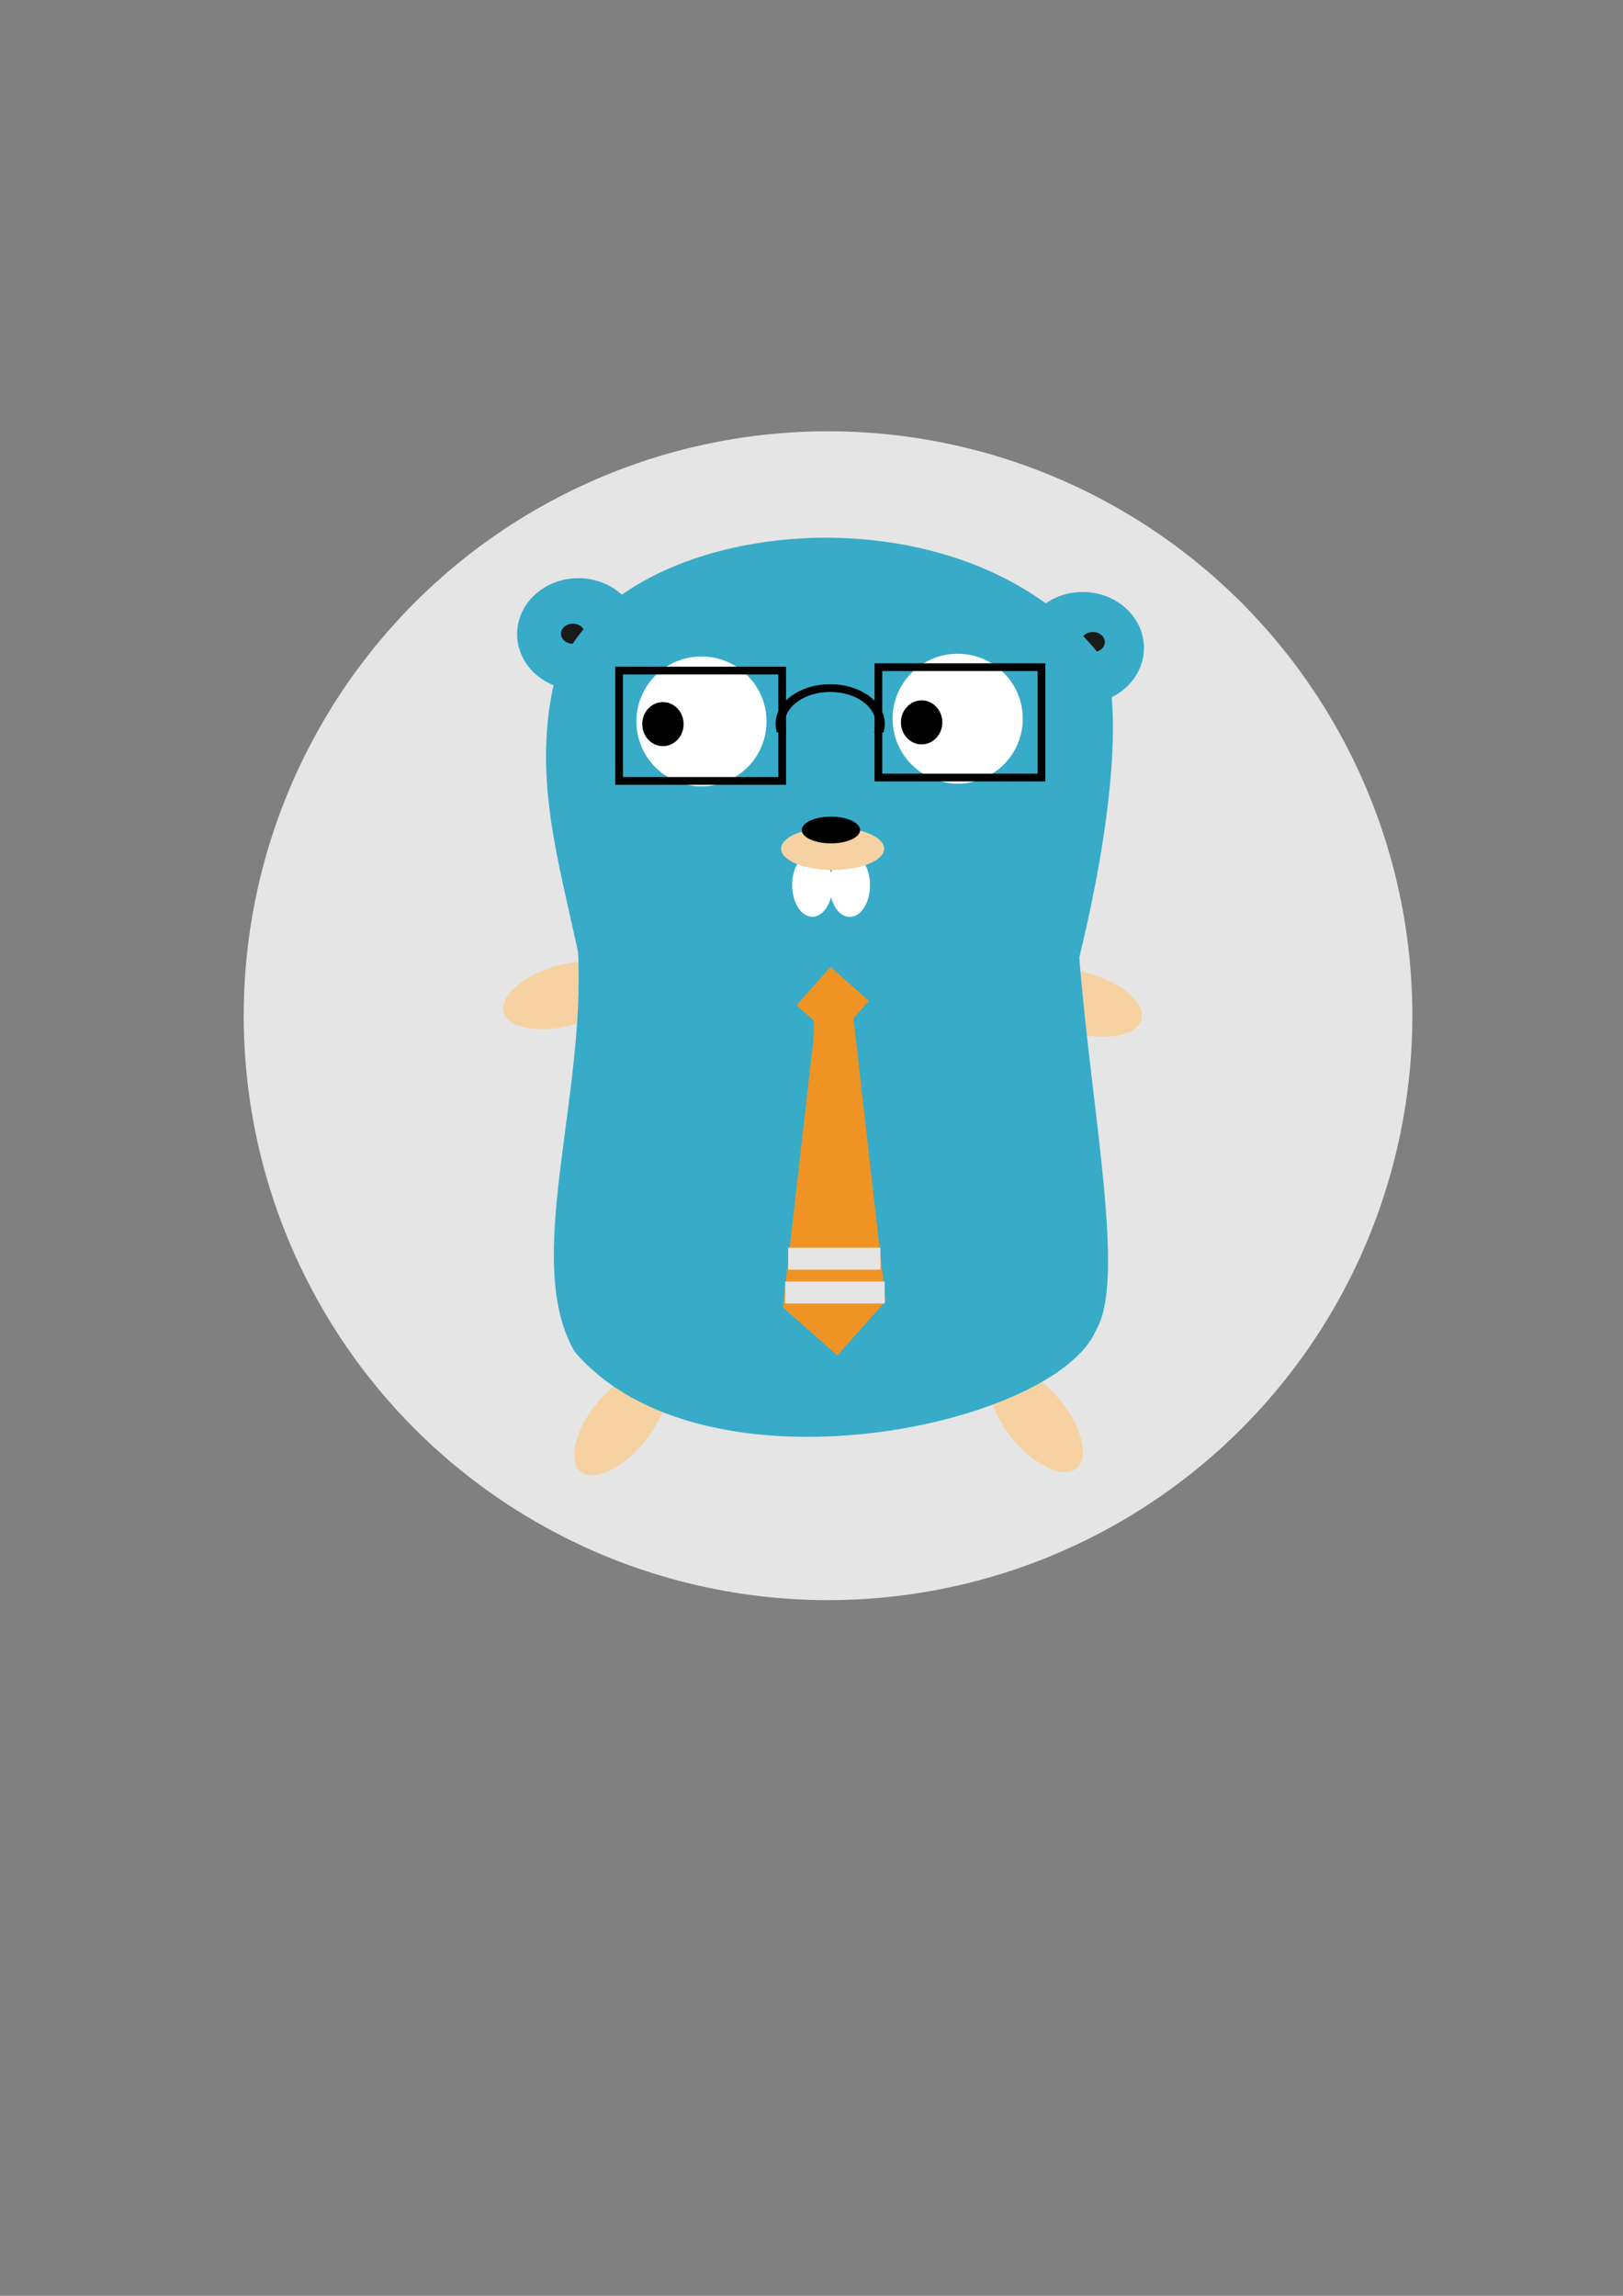 <?xml version="1.0" encoding="UTF-8" standalone="no"?>
<!-- Created with Inkscape (http://www.inkscape.org/) -->

<svg
   width="210mm"
   height="297mm"
   viewBox="0 0 210 297"
   version="1.1"
   id="svg1"
   xml:space="preserve"
   sodipodi:docname="logo.svg"
   inkscape:version="1.3.2 (091e20ef0f, 2023-11-25, custom)"
   xmlns:inkscape="http://www.inkscape.org/namespaces/inkscape"
   xmlns:sodipodi="http://sodipodi.sourceforge.net/DTD/sodipodi-0.dtd"
   xmlns="http://www.w3.org/2000/svg"
   xmlns:svg="http://www.w3.org/2000/svg"><rect x="0" y="0" width="210" height="297" fill="#808080" stroke="none"/><sodipodi:namedview
     id="namedview1"
     pagecolor="#d1d1d1"
     bordercolor="#000000"
     borderopacity="0.25"
     inkscape:showpageshadow="false"
     inkscape:pageopacity="0.0"
     inkscape:pagecheckerboard="true"
     inkscape:deskcolor="#d1d1d1"
     inkscape:document-units="mm"
     inkscape:zoom="1.306471"
     inkscape:cx="396.10522"
     inkscape:cy="386.15475"
     inkscape:window-width="1705"
     inkscape:window-height="1388"
     inkscape:window-x="0"
     inkscape:window-y="0"
     inkscape:window-maximized="0"
     inkscape:current-layer="layer1"
     showborder="false"
     borderlayer="false"
     shape-rendering="auto" /><defs
     id="defs1"><clipPath
       clipPathUnits="userSpaceOnUse"
       id="clipPath3"><path
         style="fill:#1a1a1a;fill-opacity:1;stroke-width:0.268"
         d="m 62.455,80.236 c 5.104,-22.302 52.256,-28.255 70.818,-4.561 2.007,1.779 3.368,14.341 -2.646,39.099 1.565,20.005 6.088,41.805 2.143,48.255 -5.218,12.392 -50.826,22.243 -67.457,2.733 -6.71,-11.648 1.452,-32.509 0.452,-51.745 -2.666,-12.215 -5.617,-22.196 -3.309,-33.78 z"
         id="path3"
         sodipodi:nodetypes="ccccccc" /></clipPath><clipPath
       clipPathUnits="userSpaceOnUse"
       id="clipPath9"><rect
         style="fill:#000000;fill-opacity:1;stroke:none;stroke-width:1;stroke-dasharray:none;stroke-opacity:1"
         id="rect10"
         width="16.819"
         height="7.446"
         x="13.966"
         y="105.735" /></clipPath><clipPath
       clipPathUnits="userSpaceOnUse"
       id="clipPath15"><rect
         style="fill:#000000;fill-opacity:1;stroke:none;stroke-width:1;stroke-dasharray:none;stroke-opacity:1"
         id="rect15"
         width="19.95"
         height="45.057"
         x="-1.532"
         y="123.826"
         transform="rotate(-6.507)" /></clipPath><clipPath
       clipPathUnits="userSpaceOnUse"
       id="clipPath15-5"><rect
         style="fill:#000000;fill-opacity:1;stroke:none;stroke-width:1;stroke-dasharray:none;stroke-opacity:1"
         id="rect15-4"
         width="19.95"
         height="45.057"
         x="-1.532"
         y="123.826"
         transform="rotate(-6.507)" /></clipPath></defs><g
     inkscape:label="Layer 1"
     inkscape:groupmode="layer"
     id="layer1"><g
       id="g18"
       transform="translate(25.07,3.053)"><circle
         style="fill:#e5e5e5;fill-opacity:1;stroke:none;stroke-width:1.026;stroke-dasharray:none;stroke-opacity:1"
         id="path17"
         cx="82.069"
         cy="128.345"
         r="75.605" /><ellipse
         style="fill:#37abc8;fill-opacity:1;stroke-width:0.265"
         id="path6"
         cx="49.763"
         cy="78.978"
         rx="7.924"
         ry="7.235" /><ellipse
         style="fill:#37abc8;fill-opacity:1;stroke-width:0.265"
         id="path6-1"
         cx="115.021"
         cy="80.766"
         rx="7.924"
         ry="7.235" /><ellipse
         style="fill:#1a1a1a;fill-opacity:1;stroke-width:0.348"
         id="path7-8"
         cx="116.344"
         cy="80.007"
         rx="1.541"
         ry="1.301" /><ellipse
         style="fill:#1a1a1a;fill-opacity:1;stroke-width:0.348"
         id="path7"
         cx="49.055"
         cy="78.926"
         rx="1.541"
         ry="1.301" /><ellipse
         style="fill:#f6d2a2;fill-opacity:1;stroke-width:0.242"
         id="path8"
         cx="157.601"
         cy="104.696"
         rx="3.957"
         ry="8.212"
         transform="rotate(39.425)" /><ellipse
         style="fill:#f6d2a2;fill-opacity:1;stroke-width:0.242"
         id="path8-3"
         cx="30.526"
         cy="208.794"
         rx="3.957"
         ry="8.212"
         transform="matrix(-0.772,0.635,0.635,0.772,0,0)" /><ellipse
         style="fill:#f6d2a2;fill-opacity:1;stroke-width:0.242"
         id="path8-3-6"
         cx="91.595"
         cy="144.268"
         rx="3.957"
         ry="8.212"
         transform="matrix(-0.266,0.964,0.964,0.266,0,0)" /><ellipse
         style="fill:#f6d2a2;fill-opacity:1;stroke-width:0.242"
         id="path8-3-6-6"
         cx="-133.955"
         cy="12.79"
         rx="3.957"
         ry="8.212"
         transform="rotate(-105.454)" /><ellipse
         style="fill:#37abc8;fill-opacity:1;stroke-width:0.265"
         id="path1"
         cx="99.424"
         cy="118.617"
         rx="53.882"
         ry="65.872"
         clip-path="url(#clipPath3)"
         transform="translate(-16.046,6.025)" /><ellipse
         style="fill:#ffffff;fill-opacity:1;stroke-width:0.265"
         id="path4"
         cx="65.692"
         cy="90.275"
         rx="8.419"
         ry="8.403" /><ellipse
         style="fill:#ffffff;fill-opacity:1;stroke-width:0.103"
         id="path4-9"
         cx="80.04"
         cy="111.445"
         rx="2.617"
         ry="4.103" /><ellipse
         style="fill:#ffffff;fill-opacity:1;stroke-width:0.103"
         id="path4-9-9"
         cx="84.883"
         cy="111.466"
         rx="2.617"
         ry="4.103" /><ellipse
         style="fill:#ffffff;fill-opacity:1;stroke-width:0.265"
         id="path4-3"
         cx="98.843"
         cy="89.922"
         rx="8.419"
         ry="8.403" /><ellipse
         style="fill:#000000;fill-opacity:1;stroke-width:0.308"
         id="path5"
         cx="60.706"
         cy="90.623"
         rx="2.679"
         ry="2.848" /><ellipse
         style="fill:#000000;fill-opacity:1;stroke-width:0.308"
         id="path5-2"
         cx="94.18"
         cy="90.399"
         rx="2.679"
         ry="2.848" /><ellipse
         style="fill:#f6d2a2;fill-opacity:1;stroke-width:0.479"
         id="path5-7-2"
         cx="82.663"
         cy="106.737"
         rx="6.669"
         ry="2.756" /><ellipse
         style="fill:#000000;fill-opacity:1;stroke-width:0.285"
         id="path5-7"
         cx="82.445"
         cy="104.322"
         rx="3.773"
         ry="1.729" /><rect
         style="fill:none;fill-opacity:1;stroke:#000000;stroke-width:1;stroke-dasharray:none;stroke-opacity:1"
         id="rect8"
         width="21.102"
         height="14.276"
         x="55.035"
         y="83.695" /><rect
         style="fill:none;fill-opacity:1;stroke:#000000;stroke-width:1;stroke-dasharray:none;stroke-opacity:1"
         id="rect8-6"
         width="21.102"
         height="14.276"
         x="88.585"
         y="83.257" /><ellipse
         style="fill:none;fill-opacity:1;stroke:#000000;stroke-width:1;stroke-dasharray:none;stroke-opacity:1"
         id="path9"
         cx="22.301"
         cy="106.853"
         rx="5.546"
         ry="4.625"
         clip-path="url(#clipPath9)"
         transform="matrix(-1.168,0,0,-1,108.396,197.438)" /><g
         id="g17"
         style="fill:#ef9325;fill-opacity:1"><rect
           style="fill:#ef9325;fill-opacity:1;stroke:none;stroke-width:1.024;stroke-dasharray:none;stroke-opacity:1"
           id="rect11"
           width="6.635"
           height="6.635"
           x="142.605"
           y="36.642"
           transform="rotate(41.562)" /><rect
           style="fill:#ef9325;fill-opacity:1;stroke:none;stroke-width:1.471;stroke-dasharray:none;stroke-opacity:1"
           id="rect11-4"
           width="9.529"
           height="9.529"
           x="167.09"
           y="64.156"
           transform="rotate(41.562)" /><rect
           style="fill:#ef9325;fill-opacity:1;stroke:none;stroke-width:1;stroke-dasharray:none;stroke-opacity:1"
           id="rect12"
           width="9.851"
           height="39.227"
           x="32.383"
           y="123.015"
           transform="rotate(6.507,23.346,549.94)"
           clip-path="url(#clipPath15)" /><rect
           style="fill:#ef9325;fill-opacity:1;stroke:none;stroke-width:1;stroke-dasharray:none;stroke-opacity:1"
           id="rect12-4"
           width="9.851"
           height="39.227"
           x="32.383"
           y="123.015"
           transform="matrix(-0.994,0.113,0.113,0.994,103.36,0.194)"
           clip-path="url(#clipPath15-5)" /><rect
           style="fill:#ef9325;fill-opacity:1;stroke:none;stroke-width:1;stroke-dasharray:none;stroke-opacity:1"
           id="rect16"
           width="5.015"
           height="38.455"
           x="80.218"
           y="129.001" /></g><rect
         style="fill:#e5e5e5;fill-opacity:1;stroke:none;stroke-width:0.668;stroke-dasharray:none;stroke-opacity:1"
         id="rect17"
         width="12.878"
         height="2.838"
         x="76.522"
         y="162.737" /><rect
         style="fill:#e5e5e5;fill-opacity:1;stroke:none;stroke-width:0.643;stroke-dasharray:none;stroke-opacity:1"
         id="rect17-8"
         width="11.939"
         height="2.838"
         x="76.914"
         y="158.361" /></g></g></svg>

